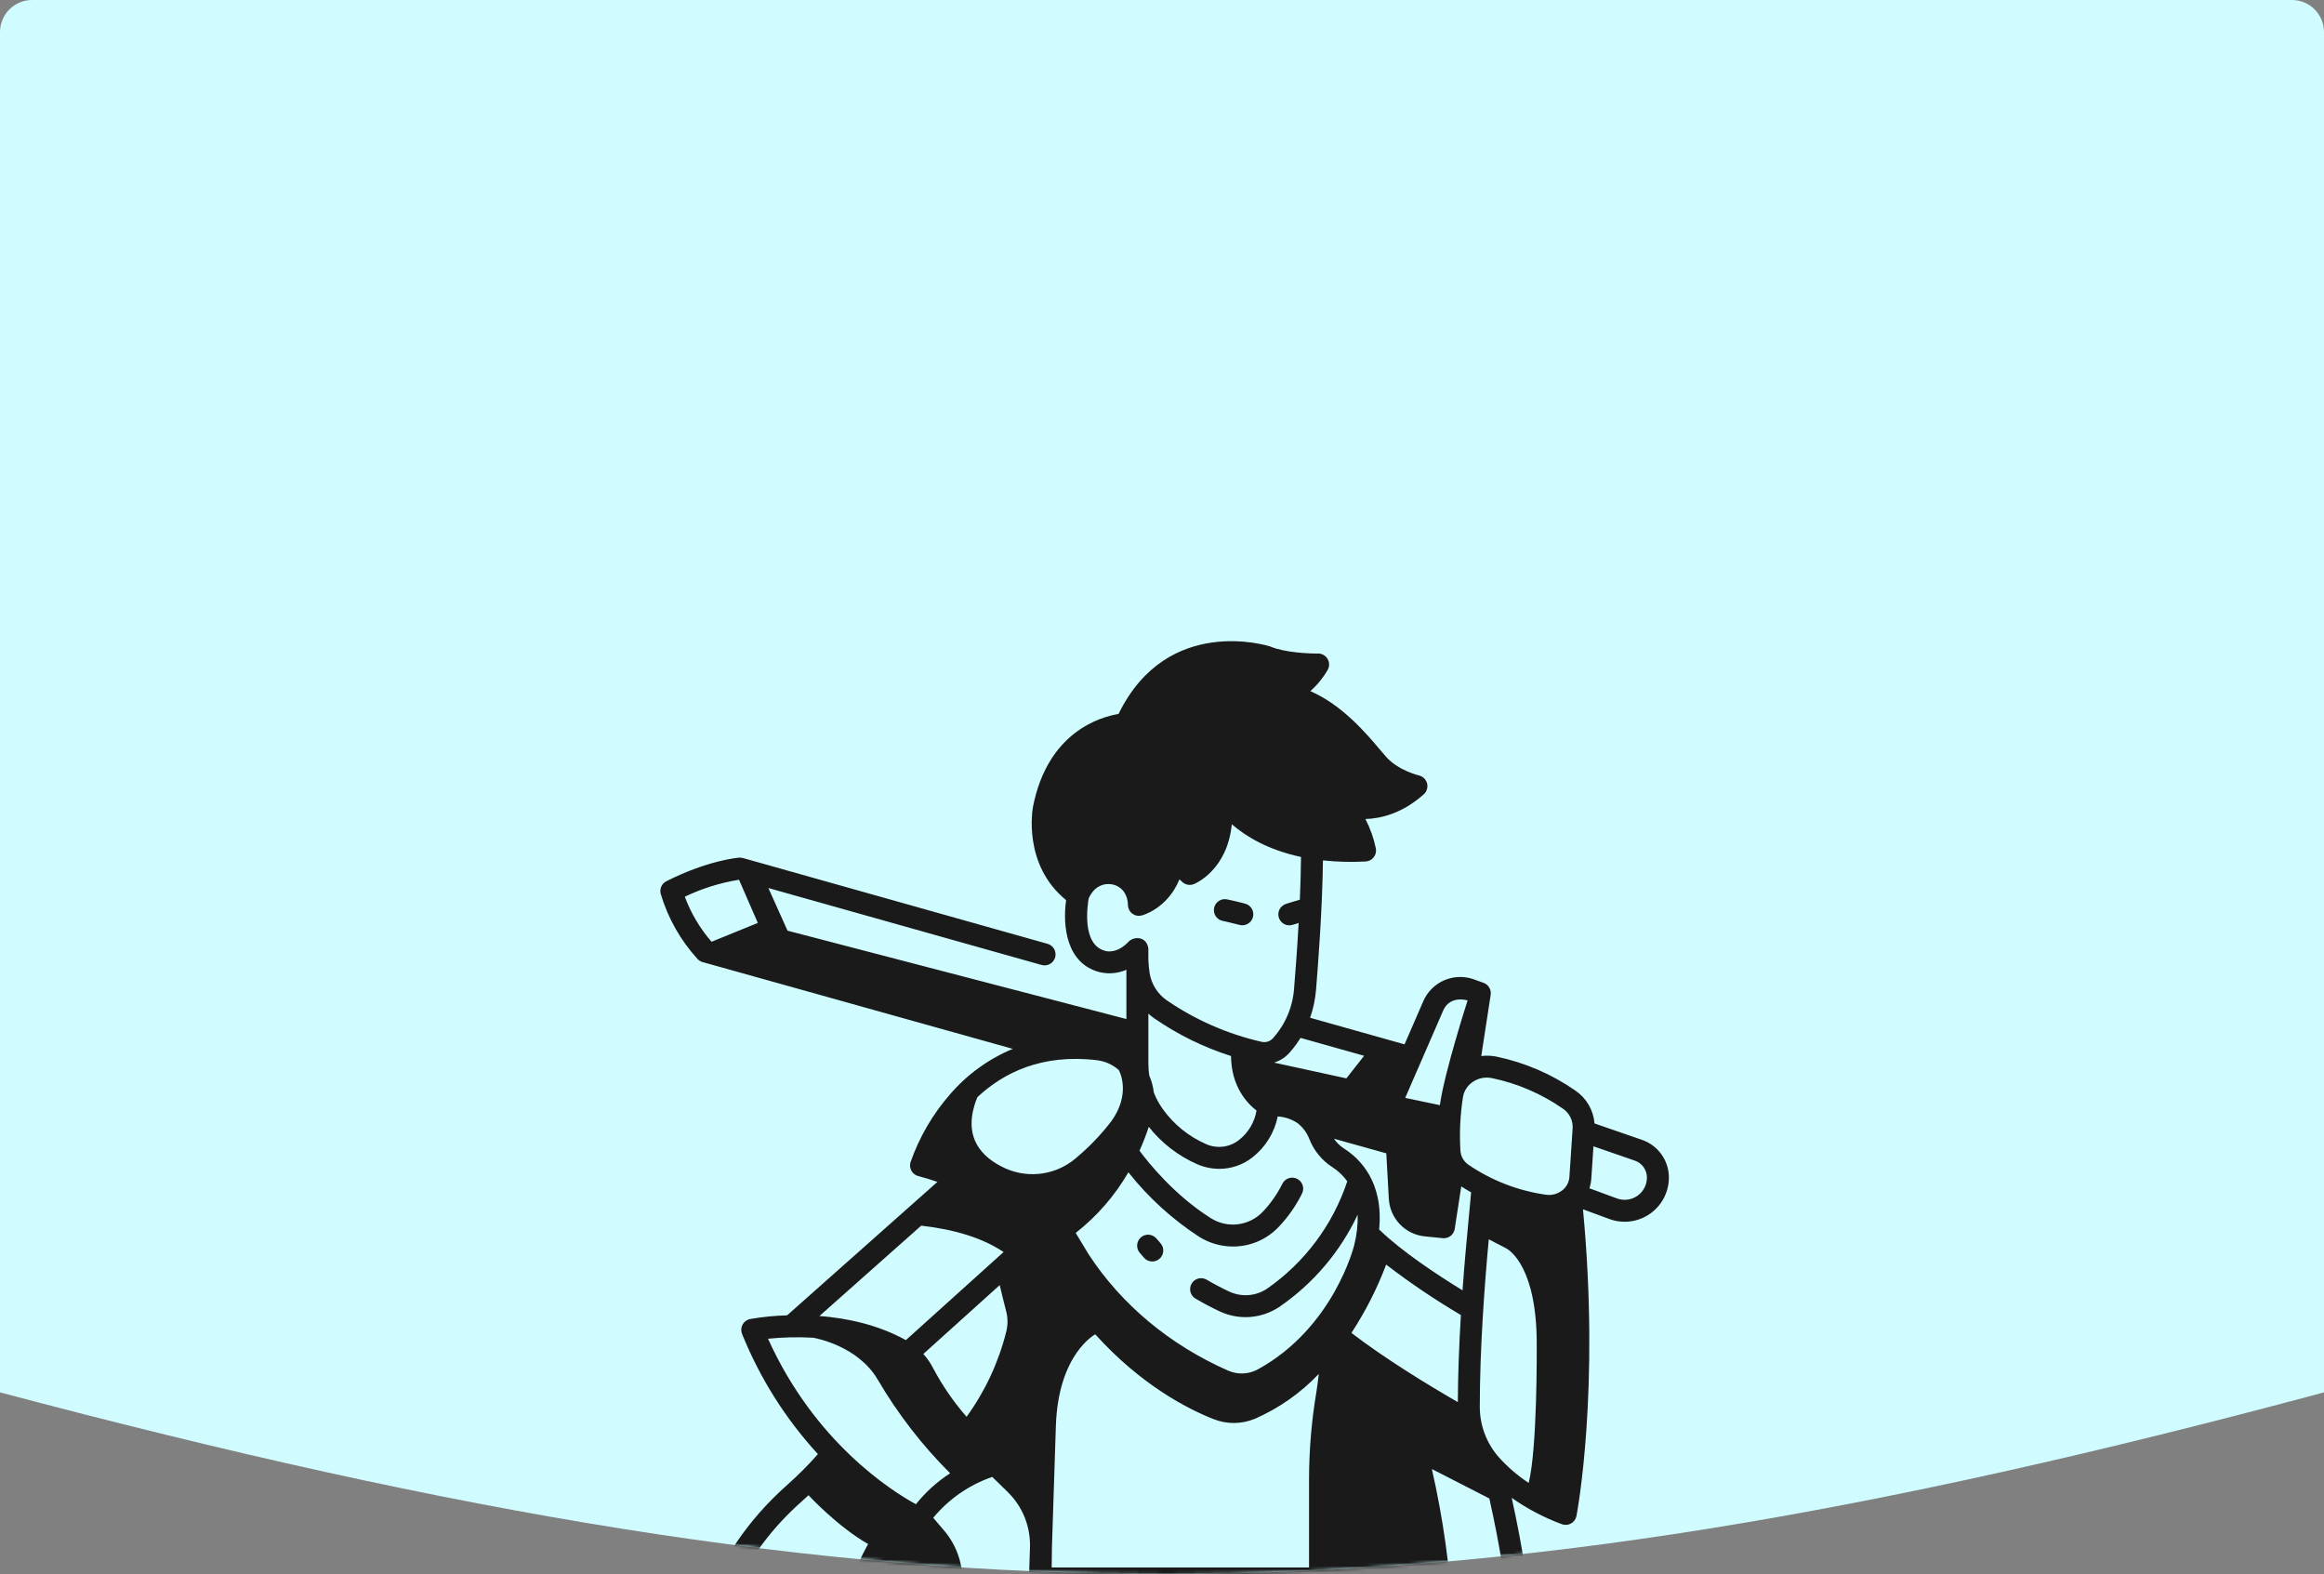 <svg width="725" height="491" viewBox="0 0 725 491" fill="none" xmlns="http://www.w3.org/2000/svg">
<rect x="0" y="0" width="725" height="491" fill="#808080" stroke="none"/>
<path d="M0 10C0 4.477 4.477 0 10 0H715C720.523 0 725 4.477 725 10V434.311C444.025 509.747 285.294 510.046 0 434.311V10Z" fill="#D1FCFF"/>
<mask id="mask0" style="mask-type:alpha" maskUnits="userSpaceOnUse" x="0" y="0" width="725" height="491">
<path d="M0 20C0 8.954 8.954 0 20 0H705C716.046 0 725 8.954 725 20V434.311C444.025 509.747 285.294 510.046 0 434.311V20Z" fill="#65AED8"/>
</mask>
<g mask="url(#mask0)">
<path d="M217.627 299.159C218.053 299.608 218.593 299.933 219.189 300.099L315.953 327.165C308.449 330.28 301.775 335.102 296.46 341.246C290.997 347.476 286.784 354.698 284.051 362.518C283.913 362.962 283.868 363.429 283.916 363.891C283.965 364.353 284.107 364.8 284.334 365.206C284.561 365.611 284.867 365.966 285.236 366.249C285.604 366.532 286.026 366.737 286.476 366.852C288.544 367.38 290.524 367.995 292.433 368.666L245.556 410.284C241.686 410.388 237.829 410.773 234.016 411.435C233.518 411.532 233.049 411.737 232.641 412.037C232.232 412.337 231.896 412.724 231.655 413.169C231.414 413.615 231.275 414.108 231.247 414.614C231.22 415.12 231.305 415.626 231.497 416.094C237.071 429.906 245.085 442.602 255.157 453.575C252.203 456.934 249.045 460.107 245.699 463.075C219.058 486.647 217.137 512.681 217.068 513.775C217.038 514.243 217.105 514.711 217.264 515.151C217.422 515.591 217.669 515.995 217.99 516.336C218.31 516.677 218.697 516.949 219.127 517.134C219.557 517.32 220.02 517.416 220.488 517.415H324.347C324.359 517.415 324.371 517.415 324.384 517.415C324.397 517.415 324.408 517.415 324.421 517.415H475.289C475.759 517.415 476.223 517.319 476.654 517.132C477.085 516.944 477.473 516.671 477.794 516.327C478.114 515.984 478.361 515.578 478.518 515.135C478.675 514.693 478.74 514.222 478.708 513.753C477.384 498.098 475.007 482.55 471.595 467.214C476.427 470.62 481.682 473.382 487.228 475.431C487.695 475.607 488.195 475.679 488.693 475.641C489.191 475.603 489.675 475.457 490.11 475.213C490.546 474.968 490.923 474.632 491.214 474.226C491.506 473.821 491.705 473.357 491.799 472.866C492.107 471.256 499.14 433.375 493.832 377.213L502.069 380.246C504.154 381.013 506.393 381.266 508.596 380.982C510.799 380.699 512.901 379.887 514.724 378.617C516.547 377.347 518.035 375.656 519.064 373.687C520.093 371.718 520.632 369.53 520.634 367.308C520.633 364.723 519.826 362.201 518.325 360.095C516.825 357.989 514.705 356.403 512.262 355.557L497.431 350.43C497.266 348.387 496.645 346.406 495.613 344.633C494.582 342.861 493.166 341.343 491.471 340.189C484.058 335.033 475.68 331.426 466.84 329.584C465.28 329.27 463.68 329.209 462.101 329.404L465.034 310.313C465.155 309.527 464.999 308.723 464.592 308.04C464.185 307.356 463.553 306.836 462.804 306.567L459.744 305.467C456.75 304.403 453.463 304.512 450.547 305.774C447.63 307.036 445.3 309.356 444.027 312.267L438.16 325.76L408.702 317.465C409.682 314.669 410.301 311.76 410.546 308.807C411.161 301.42 412.536 283.426 412.71 268.385C417.133 268.849 421.587 268.96 426.028 268.717C426.511 268.692 426.983 268.565 427.414 268.344C427.844 268.123 428.223 267.813 428.525 267.436C428.828 267.058 429.047 266.62 429.168 266.152C429.289 265.683 429.309 265.194 429.228 264.717C428.57 261.499 427.47 258.387 425.959 255.47C430.894 255.322 437.495 253.694 444.154 247.775C444.624 247.357 444.97 246.816 445.153 246.214C445.336 245.611 445.35 244.97 445.192 244.36C445.035 243.751 444.712 243.196 444.26 242.758C443.808 242.319 443.244 242.014 442.63 241.875C442.567 241.861 436.23 240.34 432.459 236.119C431.914 235.509 431.283 234.761 430.57 233.919C426.17 228.708 418.743 219.919 408.77 215.579C410.914 213.694 412.736 211.471 414.163 208.998C414.469 208.473 414.63 207.875 414.629 207.267C414.629 206.659 414.466 206.062 414.158 205.537C413.85 205.013 413.408 204.58 412.878 204.282C412.347 203.985 411.747 203.834 411.139 203.845C408.597 203.89 400.987 203.602 396.388 201.708C396.313 201.677 396.237 201.649 396.161 201.624C395.839 201.516 364.2 191.466 348.94 222.703C342.977 223.688 326.855 228.476 322.268 251.577C322.121 252.341 318.99 269.726 332.587 280.768C331.46 288.749 332.616 300.611 343.108 303.251C345.878 303.898 348.784 303.631 351.391 302.492V317.861L245.68 290.3L239.709 277L324.941 301C325.374 301.122 325.827 301.158 326.274 301.105C326.721 301.052 327.154 300.911 327.546 300.691C327.939 300.471 328.284 300.175 328.563 299.822C328.842 299.468 329.048 299.063 329.17 298.629C329.292 298.196 329.327 297.743 329.274 297.296C329.221 296.849 329.08 296.417 328.86 296.024C328.64 295.631 328.345 295.286 327.991 295.007C327.637 294.729 327.232 294.522 326.799 294.4L231.763 267.641C231.377 267.532 230.974 267.492 230.574 267.523C230.182 267.552 220.828 268.33 207.874 274.88C207.174 275.236 206.618 275.821 206.298 276.538C205.978 277.255 205.913 278.06 206.116 278.818C208.367 286.381 212.302 293.336 217.627 299.159ZM496.432 367.608L497.098 357.566L510.023 362.033C511.12 362.413 512.071 363.125 512.744 364.07C513.418 365.015 513.779 366.147 513.78 367.307C513.78 368.426 513.51 369.528 512.992 370.52C512.475 371.511 511.726 372.363 510.808 373.003C509.891 373.643 508.833 374.052 507.723 374.195C506.614 374.338 505.486 374.211 504.437 373.824L495.837 370.656C496.16 369.669 496.36 368.645 496.432 367.608ZM313.895 409.057C314.444 411.176 314.437 413.401 313.876 415.516C311.486 425.028 307.296 433.994 301.532 441.929C297.515 437.324 294.035 432.276 291.159 426.884C290.329 425.235 289.283 423.703 288.05 422.329L311.875 400.857C312.426 403.213 313.099 405.977 313.895 409.057ZM454.795 437.357C445.405 431.94 432.177 423.875 421.595 415.772C425.972 409.084 429.605 401.936 432.429 394.457C439.872 400.174 447.658 405.429 455.744 410.193C455.203 419.108 454.828 428.429 454.791 437.354L454.795 437.357ZM458.069 381.214C457.469 387.346 456.816 394.651 456.254 402.489C448.154 397.523 437.196 390.266 430.237 383.509C431.684 368.728 424.287 361.445 419.31 358.272C418.057 357.467 416.978 356.419 416.137 355.189L432.472 359.758L433.259 373.891C433.413 376.877 434.634 379.708 436.701 381.869C438.768 384.029 441.543 385.375 444.519 385.66L450.09 386.219C450.205 386.231 450.32 386.237 450.436 386.237C451.254 386.236 452.045 385.943 452.665 385.41C453.285 384.876 453.695 384.139 453.819 383.33L455.857 370.066C456.877 370.73 457.905 371.345 458.934 371.924L458.069 381.214ZM391.991 346.418C391.367 350.08 389.39 353.373 386.453 355.645C385.012 356.76 383.294 357.461 381.485 357.672C379.676 357.884 377.843 357.598 376.184 356.845C370.857 354.503 366.251 350.784 362.839 346.07C361.652 344.446 360.683 342.673 359.954 340.798C359.737 338.965 359.256 337.172 358.526 335.476C358.343 334.269 358.25 333.05 358.248 331.828V316.184C358.804 316.684 359.388 317.151 359.997 317.584C367.376 322.696 375.476 326.678 384.031 329.398C384.104 338.914 389.043 344.146 391.991 346.418ZM358.375 351.48C362.365 356.536 367.535 360.534 373.432 363.124C375.62 364.087 377.984 364.586 380.375 364.589C384.121 364.598 387.76 363.341 390.702 361.022C394.776 357.844 397.579 353.314 398.607 348.25C400.807 348.384 402.933 349.096 404.769 350.316C406.412 351.595 407.68 353.294 408.439 355.232C409.843 358.855 412.357 361.94 415.621 364.047C417.453 365.207 419.041 366.713 420.297 368.48C415.795 382.045 407.025 393.788 395.297 401.955C393.566 403.119 391.563 403.814 389.483 403.972C387.403 404.129 385.318 403.745 383.432 402.855C381.015 401.719 378.661 400.478 376.432 399.168C376.044 398.94 375.615 398.791 375.169 398.729C374.724 398.666 374.27 398.692 373.835 398.805C372.955 399.033 372.202 399.602 371.741 400.385C371.281 401.168 371.15 402.102 371.378 402.982C371.606 403.862 372.174 404.615 372.958 405.075C375.364 406.491 377.907 407.831 380.513 409.057C383.479 410.449 386.755 411.048 390.021 410.796C393.287 410.544 396.433 409.45 399.15 407.619C409.686 400.377 418.105 390.462 423.544 378.891C423.617 382.116 423.247 385.336 422.444 388.46C422.383 388.715 416.062 414.113 392.461 427.11C391.039 427.891 389.457 428.334 387.837 428.407C386.217 428.48 384.602 428.18 383.116 427.53C364.923 419.494 349.893 406.969 339.648 391.312L335.581 384.581C342.214 379.384 347.793 372.965 352.016 365.672C358.224 373.506 365.658 380.284 374.029 385.745C377.205 387.754 380.885 388.82 384.643 388.819C387.326 388.826 389.982 388.281 392.445 387.218C394.909 386.154 397.127 384.595 398.962 382.637C401.869 379.574 404.301 376.093 406.177 372.308C406.382 371.903 406.504 371.46 406.536 371.007C406.568 370.553 406.51 370.098 406.364 369.667C406.218 369.237 405.989 368.839 405.688 368.498C405.387 368.157 405.022 367.879 404.613 367.681C404.204 367.483 403.76 367.367 403.306 367.342C402.852 367.317 402.397 367.383 401.969 367.535C401.541 367.688 401.147 367.924 400.811 368.23C400.475 368.536 400.203 368.905 400.011 369.317C398.435 372.484 396.393 375.397 393.954 377.958C391.896 380.129 389.147 381.515 386.178 381.879C383.21 382.242 380.207 381.56 377.687 379.95C366.396 372.823 358.306 362.736 355.487 358.939C356.58 356.506 357.544 354.016 358.375 351.48ZM342.216 330.708C344.746 331.015 347.123 332.086 349.029 333.778C349.32 334.31 352.868 341.203 346.66 349.785C343.474 353.929 339.849 357.715 335.847 361.076C332.873 363.69 329.215 365.401 325.303 366.008C321.391 366.615 317.387 366.093 313.761 364.503C306.418 361.217 299.799 354.777 304.902 342.243C312.947 334.698 324.936 328.635 342.216 330.708ZM287.386 382.308C297.734 383.494 306.453 386.108 313.086 390.536L282.599 418.016C273.764 413.133 264.052 411.141 255.641 410.494L287.386 382.308ZM239.594 417.585C244.278 417.109 248.993 417.006 253.694 417.275C254.639 417.438 267.716 419.869 273.861 430.4C280.093 441.045 287.671 450.842 296.408 459.549C292.349 462.169 288.744 465.431 285.733 469.208C278.087 465.033 254.182 449.908 239.594 417.585ZM224.456 510.57C225.951 503.01 231.356 484.922 250.241 468.212C250.914 467.612 251.575 467.005 252.234 466.392V466.4C252.234 466.4 261.177 476.115 270.814 481.616C266.793 488.907 263.806 496.722 261.94 504.836C261.551 506.471 260.621 507.927 259.301 508.968C257.982 510.009 256.349 510.573 254.669 510.57H224.456ZM321.316 482.497L321 492.256C321 492.274 321 492.292 321 492.31C321 492.328 320.994 492.347 320.994 492.366V508.036L320.963 510.57H317.9C313.217 510.565 308.727 508.703 305.416 505.392C302.105 502.081 300.242 497.591 300.236 492.908C300.234 487.252 298.224 481.78 294.565 477.467L291.138 473.431C295.988 467.574 302.357 463.164 309.547 460.686L314.424 465.452C316.635 467.623 318.386 470.218 319.57 473.082C320.754 475.946 321.348 479.02 321.316 482.118V482.497ZM408.372 510.57H390.185V495.793H408.368L408.372 510.57ZM408.372 461.515V488.94H328.085L328.163 482.669L329.389 444.838C330.12 422.251 341.679 416.217 341.679 416.217L341.671 416.205C355.978 432.052 370.51 439.479 378.598 442.663C382.75 444.314 387.384 444.269 391.505 442.54C399.01 439.257 405.781 434.502 411.416 428.555C411.148 430.855 410.89 432.833 410.666 434.171C409.147 443.207 408.379 452.353 408.368 461.515H408.372ZM459.478 510.57C457.869 510.565 456.325 509.943 455.161 508.832C453.998 507.721 453.305 506.207 453.226 504.6C452.347 488.988 450.16 473.476 446.689 458.228L464.616 467.408C467.829 481.637 470.148 496.053 471.56 510.571L459.478 510.57ZM467.492 454.452C463.678 450.081 461.597 444.464 461.641 438.662C461.647 420.887 463.08 401.262 464.441 386.562C465.835 387.302 467.702 388.28 469.868 389.38C471.024 390.002 479.593 395.435 479.401 420.013C479.401 420.013 479.625 451.746 476.888 462.559C473.418 460.274 470.258 457.549 467.488 454.452H467.492ZM459.416 337.502C460.714 336.606 462.256 336.127 463.834 336.129C464.382 336.13 464.929 336.186 465.466 336.295C473.396 337.949 480.91 341.187 487.558 345.815C488.551 346.478 489.355 347.388 489.889 348.456C490.423 349.523 490.669 350.712 490.603 351.904L489.591 367.152C489.533 367.957 489.307 368.741 488.927 369.453C488.548 370.165 488.022 370.789 487.386 371.285C486.658 371.861 485.819 372.279 484.922 372.514C484.025 372.749 483.089 372.795 482.173 372.65C473.524 371.41 465.275 368.205 458.058 363.281C457.346 362.789 456.755 362.143 456.329 361.39C455.902 360.637 455.652 359.797 455.597 358.933C455.259 353.333 455.528 347.713 456.397 342.17C456.557 341.228 456.908 340.329 457.427 339.526C457.946 338.724 458.623 338.035 459.416 337.502ZM450.316 314.999C452.532 310.356 457.835 312.062 457.835 312.062C457.835 312.062 450.584 334.583 449.235 344.455C449.224 344.537 449.213 344.635 449.202 344.723L438.369 342.466L450.316 314.999ZM425.556 329.329L420.022 336.366L397.456 331.454C399.29 330.896 400.938 329.848 402.222 328.423C403.021 327.535 403.772 326.604 404.47 325.633C404.91 325.021 405.329 324.391 405.726 323.745L425.556 329.329ZM345.016 296.665C344.943 296.642 344.869 296.621 344.795 296.602C337.312 294.731 339.295 282.102 339.629 280.231C340.062 279.217 340.685 278.294 341.466 277.514C342.109 276.882 342.884 276.4 343.735 276.101C344.586 275.802 345.492 275.694 346.39 275.785C347.242 275.856 348.069 276.114 348.811 276.541C349.552 276.968 350.19 277.554 350.68 278.255C351.471 279.46 351.885 280.874 351.868 282.315C351.878 282.83 352.004 283.336 352.237 283.795C352.47 284.254 352.803 284.654 353.212 284.967C353.621 285.279 354.095 285.495 354.599 285.599C355.104 285.703 355.625 285.692 356.124 285.566C356.505 285.471 364.169 283.444 367.944 274.298L368.867 275.134C369.342 275.566 369.93 275.855 370.562 275.969C371.193 276.082 371.845 276.016 372.441 275.777C372.947 275.577 382.856 271.417 384.278 257.105C388.698 260.937 395.606 265.117 405.865 267.305C405.831 271.584 405.693 276.143 405.497 280.65C403.27 281.268 401.311 281.907 401.197 281.943C400.764 282.079 400.362 282.299 400.014 282.591C399.667 282.883 399.381 283.242 399.173 283.645C398.965 284.049 398.839 284.489 398.803 284.942C398.767 285.394 398.821 285.849 398.963 286.281C399.104 286.712 399.33 287.111 399.626 287.455C399.923 287.798 400.285 288.079 400.691 288.282C401.098 288.484 401.54 288.604 401.993 288.634C402.446 288.664 402.9 288.603 403.33 288.456C403.345 288.456 404.081 288.211 405.13 287.892C404.653 296.425 404.058 304.051 403.709 308.237C403.324 314.029 401.003 319.524 397.12 323.837C396.684 324.328 396.125 324.692 395.5 324.892C394.875 325.091 394.208 325.118 393.569 324.97C382.96 322.551 372.906 318.144 363.937 311.983C362.525 310.995 361.327 309.732 360.416 308.27C359.504 306.807 358.897 305.176 358.631 303.473C358.428 302.092 358.298 300.701 358.241 299.306V295.834C357.731 292.34 354.289 291.894 352.278 293.529C348.666 297.508 345.316 296.742 345.016 296.665ZM230.55 274.419L236.416 287.885L221.973 293.761C218.371 289.616 215.546 284.855 213.632 279.708C218.986 277.138 224.685 275.357 230.55 274.419Z" fill="#1A1A1A"/>
<path d="M360.809 386.372C360.522 386.025 360.171 385.738 359.773 385.527C359.376 385.316 358.941 385.185 358.493 385.142C358.045 385.099 357.593 385.144 357.163 385.276C356.732 385.408 356.332 385.623 355.985 385.909C355.638 386.195 355.351 386.547 355.14 386.944C354.928 387.342 354.798 387.777 354.754 388.225C354.711 388.673 354.757 389.125 354.889 389.555C355.02 389.985 355.235 390.385 355.522 390.732C355.981 391.289 356.452 391.835 356.934 392.37C357.544 393.04 358.394 393.441 359.299 393.486C360.204 393.53 361.09 393.215 361.763 392.608C362.435 392.001 362.841 391.153 362.89 390.248C362.938 389.343 362.627 388.456 362.024 387.78C361.609 387.32 361.204 386.851 360.809 386.372Z" fill="#1A1A1A"/>
<path d="M381.341 287.233C381.37 287.239 384.27 287.848 386.715 288.509C387.587 288.732 388.513 288.603 389.291 288.149C390.069 287.695 390.636 286.953 390.871 286.083C391.106 285.214 390.99 284.287 390.546 283.502C390.103 282.718 389.369 282.14 388.503 281.893C385.864 281.18 382.871 280.551 382.745 280.525C381.863 280.36 380.953 280.547 380.207 281.046C379.462 281.545 378.942 282.316 378.759 283.194C378.576 284.071 378.744 284.986 379.228 285.741C379.711 286.496 380.471 287.032 381.345 287.233H381.341Z" fill="#1A1A1A"/>
</g>
</svg>
